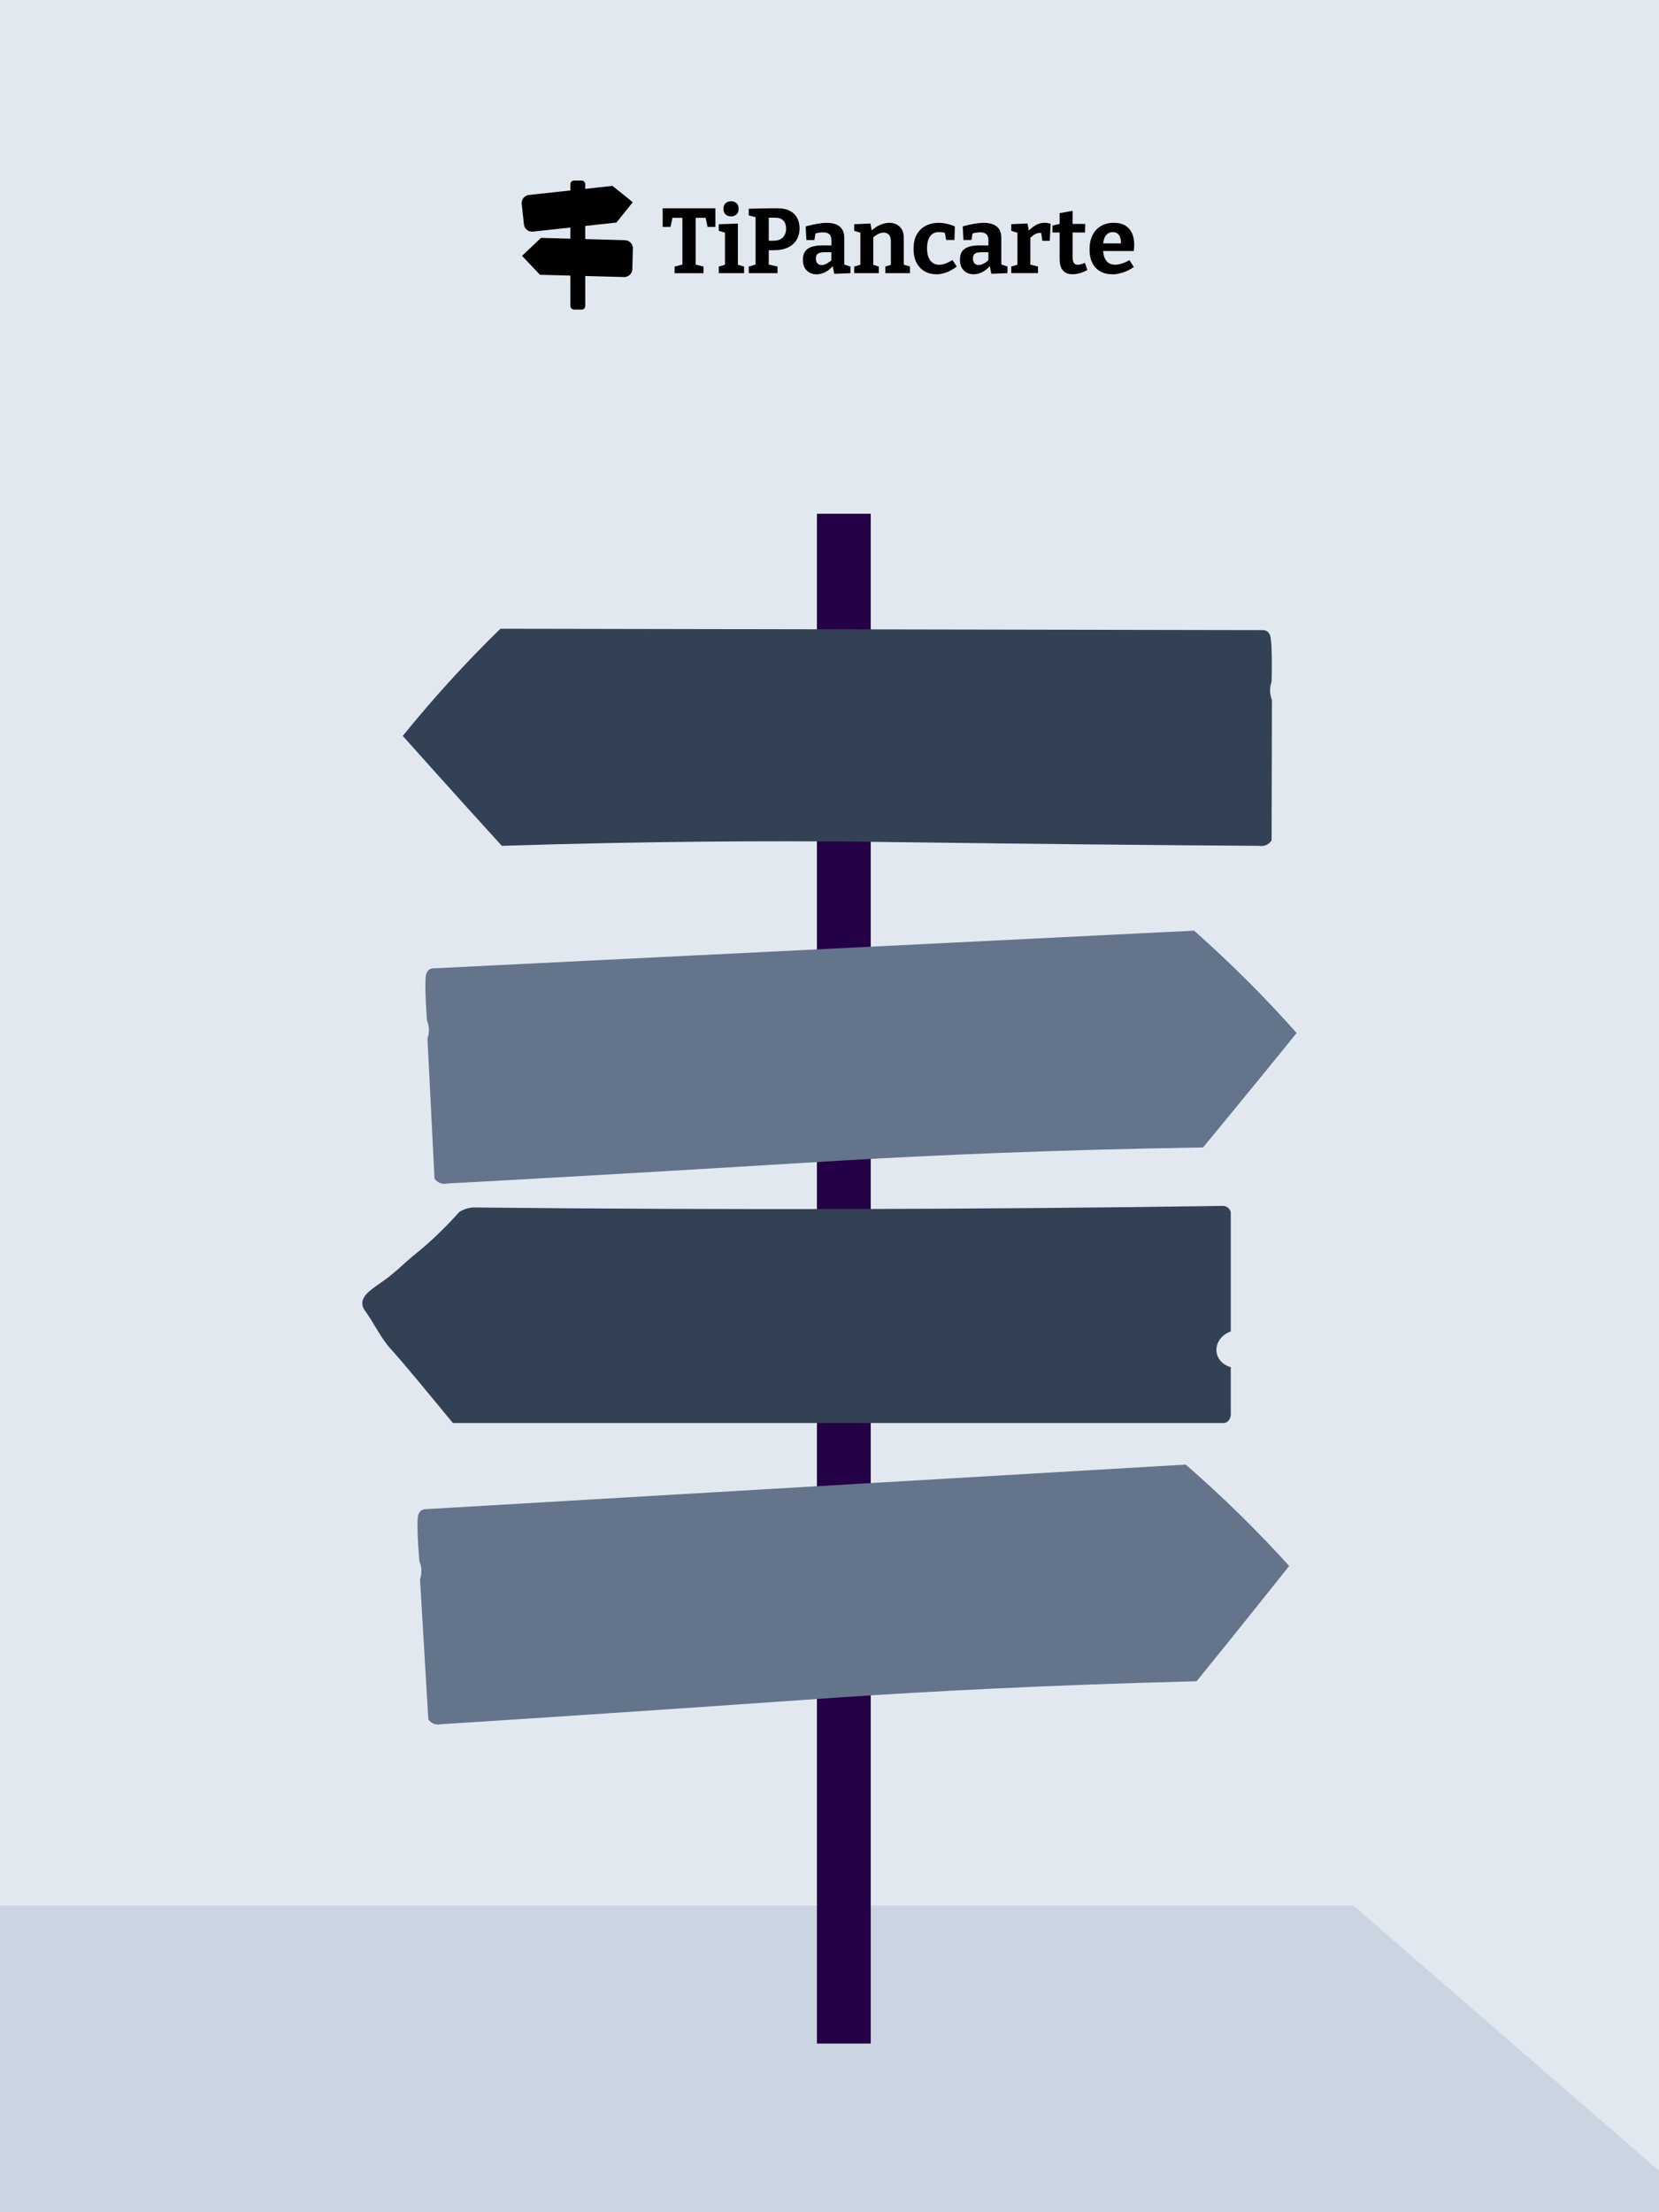 <?xml version="1.0" encoding="UTF-8"?><svg xmlns="http://www.w3.org/2000/svg" viewBox="0 0 540 720"><defs><style>.d{fill:#e2e8f0;}.e{fill:#334155;}.f{fill:#cbd5e1;}.g{fill:#240046;}.h{fill:#64748b;}</style></defs><g id="a"/><g id="b"><g id="c"><g><rect class="d" width="540" height="720"/><polygon class="f" points="540 706.5 540 720 0 720 0 620.19 440.52 620.19 540 706.5"/><g><g><rect x="185.66" y="58.76" width="4.84" height="42" rx="1.15" ry="1.15"/><path d="M169.92,83.26h0l5.83,6.17,27.35,.74c1.46,.04,2.68-1.11,2.72-2.57l.18-6.71c.04-1.46-1.11-2.68-2.57-2.72l-27.35-.74-6.15,5.83Z"/><path d="M205.97,65.81h0l-5.31,6.62-27.2,2.95c-1.45,.16-2.76-.89-2.92-2.34l-.72-6.67c-.16-1.45,.89-2.76,2.34-2.92l27.2-2.95,6.61,5.31Z"/></g><g><path d="M219.57,88.92v-2.16l3.33-.84-.78,1.08v-16.77l.87,.66h-4.89l.96-.84-.81,3.81h-2.55v-6.06h17.16v6.06h-2.55l-.75-3.63,.9,.66h-4.89l.87-.66v16.77l-.75-1.08,3.3,.84v2.16h-9.42Z"/><path d="M240.18,86.45l-.3-.36,2.31,.66v2.16h-8.22v-2.16l2.31-.66-.3,.36v-10.95l.27,.27-2.28-.63v-2.16l6.21-.21v13.68Zm-2.22-16.02c-.74,0-1.33-.21-1.79-.63-.45-.42-.68-1.02-.68-1.8,0-.84,.23-1.46,.7-1.88s1.06-.62,1.79-.62,1.28,.21,1.74,.62,.69,1.02,.69,1.84c0,.82-.23,1.44-.7,1.85-.47,.41-1.06,.62-1.75,.62Z"/><path d="M251.73,81.44h-2.37l.87-.66v6.03l-.6-.84,3.45,.78v2.16h-9.36v-2.16l2.88-.84-.66,.9v-16.86l.75,.93-2.97-.78v-2.16l6.6-.15h2.73c1.66,0,3.02,.28,4.08,.85,1.06,.57,1.85,1.35,2.36,2.33s.77,2.09,.77,3.33c0,1.34-.3,2.56-.91,3.65s-1.54,1.95-2.79,2.56c-1.25,.62-2.85,.93-4.81,.93Zm.63-10.59h-2.79l.66-.66v8.82l-.87-.66h2.4c1.34,0,2.36-.36,3.06-1.08,.7-.72,1.05-1.68,1.05-2.88,0-1.1-.3-1.96-.89-2.59-.59-.63-1.47-.95-2.62-.94Z"/><path d="M274.8,86.78l-.57-.87,2.58,.84v2.16l-5.25,.21-.57-2.85,.3,.09c-.8,.96-1.68,1.69-2.62,2.18s-1.92,.74-2.89,.74c-1.28,0-2.34-.41-3.18-1.23-.84-.82-1.26-2-1.26-3.54,0-1.14,.24-2.04,.73-2.72,.49-.67,1.2-1.16,2.15-1.46,.94-.3,2.08-.45,3.42-.45h3.24l-.27,.33v-1.98c0-.94-.23-1.61-.68-2.01-.45-.4-1.1-.6-1.96-.6-.42,0-.88,.04-1.37,.11-.49,.07-1,.2-1.54,.38l.42-.48-.39,2.49h-2.61l-.24-4.44c1.36-.36,2.6-.64,3.73-.84,1.13-.2,2.16-.3,3.1-.3,1.86,0,3.28,.4,4.26,1.2,.98,.8,1.47,2.04,1.47,3.72v9.33Zm-9.24-2.67c0,.72,.17,1.26,.53,1.62,.35,.36,.78,.54,1.3,.54,.54,0,1.1-.16,1.7-.48,.59-.32,1.16-.75,1.72-1.29l-.21,.72v-3.42l.3,.3h-2.58c-1.04,0-1.76,.17-2.16,.5-.4,.33-.6,.84-.6,1.52Z"/><path d="M278.04,88.91v-2.16l2.52-.72-.51,.6v-11.43l.51,.69-2.52-.75v-2.16l5.28-.24,.54,2.88-.54-.21c.96-.98,1.98-1.71,3.06-2.18,1.08-.47,2.11-.71,3.09-.71,1.36,0,2.49,.42,3.39,1.27,.9,.85,1.34,2.13,1.32,3.86v8.97l-.39-.6,2.4,.72v2.16h-8.01v-2.16l2.28-.66-.48,.63v-8.16c0-.98-.22-1.7-.65-2.16-.43-.46-1-.69-1.69-.69-.54,0-1.13,.15-1.77,.45-.64,.3-1.27,.75-1.89,1.35l.27-.63v9.84l-.39-.63,2.19,.66v2.16h-8.01Z"/><path d="M304.68,89.26c-1.38,0-2.62-.32-3.74-.97-1.11-.65-1.99-1.58-2.62-2.8-.64-1.22-.96-2.7-.96-4.44,0-1.58,.23-2.91,.69-3.99,.46-1.08,1.08-1.96,1.86-2.62s1.65-1.15,2.61-1.46,1.95-.45,2.97-.45c.96,0,1.93,.12,2.91,.36,.98,.24,1.78,.51,2.4,.81l-.12,4.41h-2.7l-.45-2.46,.33,.24c-.3-.12-.67-.21-1.09-.27-.43-.06-.83-.09-1.19-.09-.86,0-1.57,.22-2.14,.65s-1,1.04-1.27,1.83c-.28,.79-.42,1.72-.42,2.8,0,1.16,.16,2.14,.48,2.94,.32,.8,.78,1.41,1.37,1.81,.59,.41,1.28,.62,2.06,.62,.62,0,1.3-.13,2.04-.39,.74-.26,1.51-.65,2.31-1.17l1.41,2.13c-1.12,.86-2.24,1.5-3.36,1.91-1.12,.41-2.24,.62-3.36,.62Z"/><path d="M325.92,86.77l-.57-.87,2.58,.84v2.16l-5.25,.21-.57-2.85,.3,.09c-.8,.96-1.68,1.69-2.62,2.17-.95,.49-1.92,.74-2.89,.74-1.28,0-2.34-.41-3.18-1.23-.84-.82-1.26-2-1.26-3.54,0-1.14,.24-2.04,.73-2.71,.49-.67,1.2-1.15,2.15-1.46,.94-.3,2.08-.45,3.42-.45h3.24l-.27,.33v-1.98c0-.94-.23-1.61-.68-2.01-.45-.4-1.1-.6-1.96-.6-.42,0-.88,.04-1.37,.11s-1,.2-1.54,.38l.42-.48-.39,2.49h-2.61l-.24-4.44c1.36-.36,2.6-.64,3.73-.84s2.16-.3,3.1-.3c1.86,0,3.28,.4,4.26,1.2,.98,.8,1.47,2.04,1.47,3.72v9.33Zm-9.24-2.67c0,.72,.17,1.26,.53,1.62,.35,.36,.78,.54,1.3,.54s1.1-.16,1.7-.48c.59-.32,1.16-.75,1.72-1.29l-.21,.72v-3.42l.3,.3h-2.58c-1.04,0-1.76,.17-2.16,.5-.4,.33-.6,.83-.6,1.51Z"/><path d="M329.16,88.9v-2.16l2.43-.69-.42,.63v-11.52l.48,.72-2.49-.75v-2.16l5.28-.24,.54,2.85-.54-.12c.9-.94,1.79-1.67,2.67-2.18,.88-.51,1.82-.76,2.82-.77,.64,0,1.32,.1,2.04,.3l-.27,5.55h-2.43l-.45-3.24,.39,.81c-.12-.04-.25-.07-.38-.09-.13-.02-.25-.03-.37-.03-.62,0-1.24,.19-1.85,.57-.61,.38-1.14,.87-1.57,1.47l.33-1.14v9.96l-.48-.63,2.97,.69v2.16h-8.7Z"/><path d="M349.11,89.26c-1.38,0-2.43-.41-3.14-1.24s-1.06-2.06-1.07-3.71v-9.18l.54,.54h-2.88v-2.25l2.94-.69-.6,.72v-4.08l4.23-.75v4.83l-.45-.57h4.56l-.06,2.79h-4.5l.45-.54v8.61c0,.86,.14,1.48,.42,1.86,.28,.38,.7,.57,1.26,.57,.32,0,.68-.05,1.06-.17,.39-.11,.81-.25,1.27-.43l.78,2.31c-1.68,.92-3.29,1.38-4.83,1.38Z"/><path d="M361.98,89.25c-1.46,0-2.74-.3-3.83-.91-1.09-.61-1.95-1.51-2.57-2.71-.62-1.2-.93-2.68-.93-4.44,0-1.8,.32-3.35,.97-4.65,.65-1.3,1.56-2.29,2.74-2.98,1.18-.69,2.57-1.04,4.17-1.04,1.56,0,2.83,.31,3.81,.93,.98,.62,1.7,1.46,2.16,2.54,.46,1.07,.69,2.28,.69,3.62,0,.34-.01,.67-.04,1-.03,.33-.07,.7-.13,1.1h-10.98v-2.49h7.38l-.54,.39c.02-.8-.05-1.5-.21-2.12-.16-.61-.44-1.08-.84-1.42-.4-.34-.95-.51-1.65-.51-.76,0-1.38,.23-1.86,.68s-.82,1.06-1.02,1.82-.3,1.6-.3,2.52c0,1.08,.12,2.04,.38,2.88,.25,.84,.68,1.5,1.28,1.98,.6,.48,1.38,.72,2.34,.72,.64,0,1.36-.12,2.16-.38,.8-.25,1.62-.62,2.46-1.12l1.44,2.25c-1.18,.8-2.37,1.4-3.57,1.79-1.2,.39-2.37,.59-3.51,.59Z"/></g></g><g><rect class="g" x="265.91" y="167.21" width="17.51" height="497.9"/><path class="e" d="M413.45,206.89c-.31-.92-.92-1.36-.92-1.36-.65-.47-1.43-.48-1.84-.45-82.6-.15-165.2-.3-247.81-.45-5.55,5.41-11.26,11.29-17.04,17.67-5.32,5.87-10.22,11.63-14.74,17.21,3.37,3.78,6.75,7.55,10.13,11.32,7.34,8.18,14.71,16.33,22.11,24.46,49.63-1.57,88.82-1.63,116.07-1.36,13.37,.13,33.65,.48,76.46,.91,22.71,.23,41.4,.37,53.89,.45,.34,.06,1.55,.24,2.76-.45,.76-.44,1.19-1.03,1.38-1.36,.04-15.22,.07-30.44,.11-45.67-.24-.58-.48-1.38-.57-2.35-.15-1.59,.19-2.87,.46-3.62,.2-7.78,.01-13.54-.46-14.95Z"/><path class="e" d="M400.6,394.49c-.05-.21-.27-.97-1.02-1.51-.63-.46-1.28-.5-1.53-.5-39.32,.58-78.63,.91-117.95,1.01-42.02,.1-84.05-.06-126.08-.5-.65,.04-1.54,.15-2.54,.5-.86,.3-1.54,.68-2.03,1.01-5.58,6.28-10.58,10.69-14.23,13.63-3.46,2.78-6.55,6.02-10.17,8.58-3.6,2.55-7.21,4.64-7.12,7.57,.04,1.18,.66,2.04,1.02,2.52,2.86,3.94,4.87,8.5,8.13,12.12,4.19,4.64,10.92,12.8,20.34,24.23h251.15c.31-.08,.67-.23,1.02-.5,1.25-1.02,1.04-2.84,1.02-3.03v-14.64c-2.33-.63-4.13-2.39-4.58-4.54-.59-2.86,1.3-6.02,4.58-7.07v-38.87Z"/><path class="h" d="M136.12,493.14c.26-.93,.84-1.41,.84-1.41,.63-.51,1.4-.56,1.81-.56,82.39-4.83,164.79-9.67,247.18-14.5,5.85,5.09,11.88,10.63,18,16.66,5.64,5.55,10.86,11.02,15.68,16.34-3.15,3.96-6.3,7.92-9.47,11.87-6.86,8.58-13.75,17.13-20.67,25.65-49.6,1.24-88.7,3.41-115.87,5.23-13.33,.89-33.54,2.39-76.22,5.24-22.64,1.51-41.27,2.71-53.74,3.51-.34,.08-1.54,.33-2.78-.3-.79-.4-1.24-.96-1.46-1.28-.9-15.18-1.8-30.37-2.7-45.55,.2-.6,.4-1.41,.44-2.38,.06-1.59-.35-2.85-.66-3.59-.64-7.75-.78-13.51-.39-14.94Z"/><path class="h" d="M138.71,317.09c.26-.93,.85-1.4,.85-1.4,.63-.5,1.4-.55,1.82-.54,82.43-4.08,164.87-8.17,247.3-12.25,5.8,5.14,11.78,10.74,17.85,16.82,5.59,5.6,10.76,11.12,15.53,16.48-3.18,3.93-6.38,7.86-9.57,11.78-6.94,8.51-13.91,17-20.9,25.47-49.61,.79-88.73,2.6-115.91,4.17-13.34,.77-33.56,2.08-76.27,4.55-22.66,1.31-41.3,2.34-53.76,3.02-.34,.08-1.54,.32-2.78-.32-.78-.4-1.23-.98-1.44-1.29-.76-15.19-1.52-30.38-2.29-45.57,.21-.59,.42-1.4,.46-2.37,.07-1.59-.33-2.86-.63-3.59-.57-7.75-.66-13.51-.25-14.94Z"/></g></g></g></g></svg>